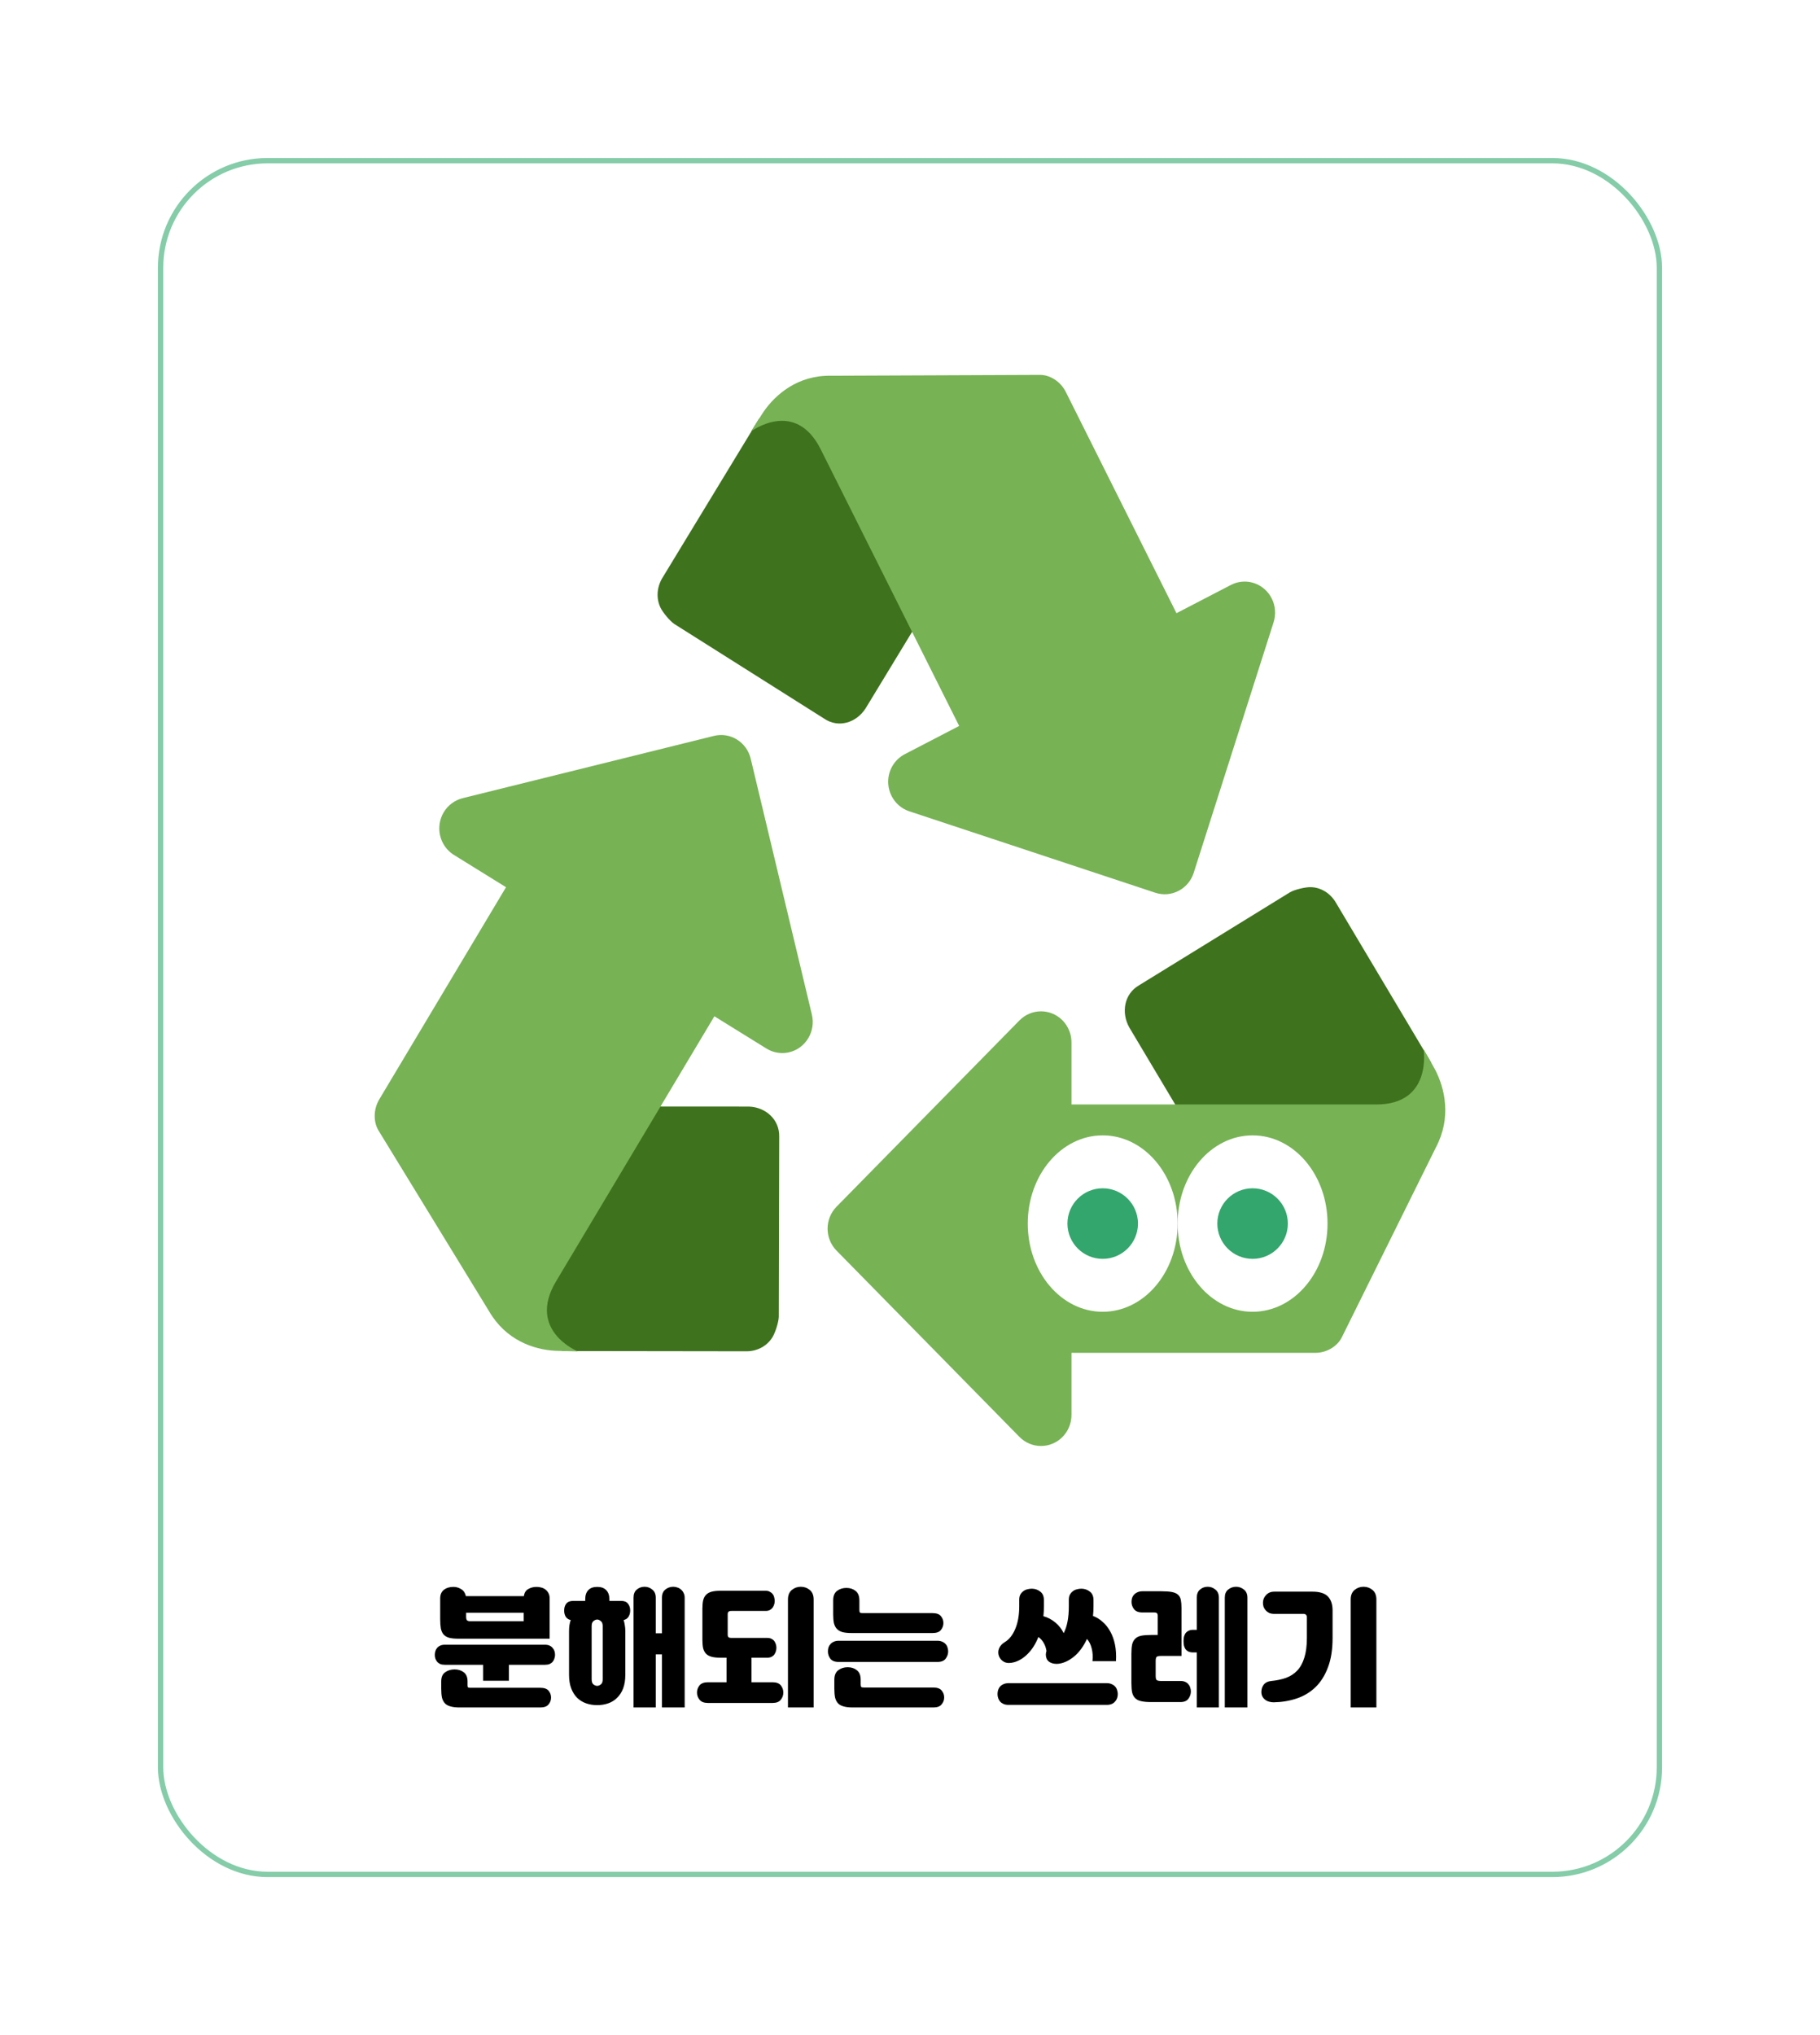 <svg width="340" height="380" viewBox="0 0 340 380" fill="none" xmlns="http://www.w3.org/2000/svg">
<g filter="url(#filter0_d_92_103)">
<rect x="20" y="20" width="300" height="340" rx="23" fill="white"/>
</g>
<path d="M84.705 296.312C85.233 296.312 85.721 296.456 86.169 296.744C86.617 297.016 86.905 297.448 87.033 298.04H97.857C97.953 297.416 98.225 296.976 98.673 296.72C99.137 296.448 99.657 296.312 100.233 296.312C100.537 296.312 100.833 296.352 101.121 296.432C101.425 296.512 101.689 296.64 101.913 296.816C102.137 296.992 102.321 297.216 102.465 297.488C102.609 297.76 102.681 298.088 102.681 298.472V305.984H85.665C84.945 305.984 84.361 305.928 83.913 305.816C83.465 305.688 83.113 305.48 82.857 305.192C82.617 304.904 82.449 304.528 82.353 304.064C82.273 303.6 82.233 303.016 82.233 302.312V298.472C82.233 298.088 82.297 297.76 82.425 297.488C82.569 297.2 82.753 296.976 82.977 296.816C83.217 296.64 83.481 296.512 83.769 296.432C84.073 296.352 84.385 296.312 84.705 296.312ZM90.249 310.856H83.097C82.761 310.856 82.473 310.808 82.233 310.712C81.993 310.6 81.801 310.456 81.657 310.28C81.513 310.104 81.401 309.904 81.321 309.68C81.257 309.456 81.225 309.232 81.225 309.008C81.225 308.784 81.257 308.56 81.321 308.336C81.385 308.112 81.489 307.912 81.633 307.736C81.793 307.544 81.993 307.392 82.233 307.28C82.473 307.168 82.761 307.112 83.097 307.112H101.817C102.153 307.112 102.441 307.168 102.681 307.28C102.921 307.392 103.113 307.544 103.257 307.736C103.417 307.912 103.529 308.112 103.593 308.336C103.657 308.56 103.689 308.784 103.689 309.008C103.689 309.232 103.649 309.456 103.569 309.68C103.505 309.904 103.401 310.104 103.257 310.28C103.113 310.456 102.921 310.6 102.681 310.712C102.441 310.808 102.153 310.856 101.817 310.856H95.073V313.832H90.249V310.856ZM85.857 318.824C85.185 318.824 84.625 318.76 84.177 318.632C83.729 318.52 83.377 318.328 83.121 318.056C82.865 317.784 82.681 317.432 82.569 317C82.473 316.552 82.425 316 82.425 315.344V313.976C82.425 313.16 82.673 312.584 83.169 312.248C83.665 311.896 84.249 311.72 84.921 311.72C85.593 311.72 86.161 311.896 86.625 312.248C87.105 312.6 87.345 313.176 87.345 313.976V314.672C87.345 314.88 87.377 315.016 87.441 315.08C87.505 315.128 87.649 315.152 87.873 315.152H100.929C101.665 315.152 102.185 315.336 102.489 315.704C102.793 316.072 102.945 316.496 102.945 316.976C102.945 317.472 102.785 317.904 102.465 318.272C102.161 318.64 101.649 318.824 100.929 318.824H85.857ZM97.833 302.72V301.136H87.081V301.976C87.081 302.216 87.129 302.4 87.225 302.528C87.337 302.656 87.537 302.72 87.825 302.72H97.833ZM111.561 318.392C110.825 318.392 110.137 318.28 109.497 318.056C108.857 317.832 108.297 317.488 107.817 317.024C107.353 316.56 106.985 315.976 106.713 315.272C106.441 314.552 106.305 313.704 106.305 312.728V304.544C106.305 303.76 106.409 303.08 106.617 302.504C106.201 302.408 105.889 302.2 105.681 301.88C105.489 301.544 105.393 301.16 105.393 300.728C105.393 300.216 105.521 299.792 105.777 299.456C106.049 299.104 106.481 298.928 107.073 298.928H109.329V298.616C109.329 297.896 109.513 297.336 109.881 296.936C110.265 296.52 110.825 296.312 111.561 296.312C112.313 296.312 112.881 296.52 113.265 296.936C113.649 297.336 113.841 297.896 113.841 298.616V298.928H116.049C116.641 298.928 117.065 299.104 117.321 299.456C117.593 299.792 117.729 300.216 117.729 300.728C117.729 301.16 117.625 301.544 117.417 301.88C117.225 302.2 116.921 302.408 116.505 302.504C116.601 302.808 116.673 303.128 116.721 303.464C116.785 303.8 116.817 304.16 116.817 304.544V312.728C116.817 313.704 116.681 314.552 116.409 315.272C116.137 315.976 115.761 316.56 115.281 317.024C114.817 317.488 114.265 317.832 113.625 318.056C112.985 318.28 112.297 318.392 111.561 318.392ZM123.657 308.912H122.505V318.824H118.353V298.328C118.353 297.656 118.553 297.152 118.953 296.816C119.369 296.464 119.857 296.288 120.417 296.288C120.961 296.288 121.441 296.464 121.857 296.816C122.289 297.152 122.505 297.656 122.505 298.328V304.976H123.657V298.328C123.657 297.656 123.865 297.152 124.281 296.816C124.713 296.464 125.209 296.288 125.769 296.288C126.041 296.288 126.305 296.336 126.561 296.432C126.817 296.512 127.041 296.64 127.233 296.816C127.441 296.992 127.601 297.208 127.713 297.464C127.841 297.704 127.905 297.992 127.905 298.328V318.824H123.657V308.912ZM111.561 314.792C111.785 314.792 112.009 314.704 112.233 314.528C112.473 314.352 112.593 314.032 112.593 313.568V303.632C112.593 303.184 112.473 302.872 112.233 302.696C112.009 302.504 111.785 302.408 111.561 302.408C111.337 302.408 111.105 302.504 110.865 302.696C110.641 302.872 110.529 303.184 110.529 303.632V313.568C110.529 314.032 110.641 314.352 110.865 314.528C111.105 314.704 111.337 314.792 111.561 314.792ZM143.049 297.032C143.353 297.032 143.609 297.096 143.817 297.224C144.041 297.336 144.217 297.48 144.345 297.656C144.489 297.832 144.585 298.04 144.633 298.28C144.697 298.504 144.729 298.72 144.729 298.928C144.729 299.136 144.697 299.352 144.633 299.576C144.569 299.784 144.473 299.984 144.345 300.176C144.217 300.352 144.041 300.504 143.817 300.632C143.609 300.744 143.353 300.8 143.049 300.8H136.617C136.169 300.8 135.945 300.992 135.945 301.376V305.24C135.945 305.464 136.001 305.624 136.113 305.72C136.225 305.8 136.393 305.84 136.617 305.84H143.337C143.641 305.84 143.905 305.896 144.129 306.008C144.353 306.12 144.529 306.264 144.657 306.44C144.785 306.616 144.881 306.816 144.945 307.04C145.009 307.248 145.041 307.456 145.041 307.664C145.041 307.888 145.009 308.112 144.945 308.336C144.881 308.544 144.785 308.744 144.657 308.936C144.529 309.112 144.353 309.256 144.129 309.368C143.905 309.48 143.641 309.536 143.337 309.536H140.385V314.12H144.321C145.057 314.12 145.577 314.32 145.881 314.72C146.185 315.104 146.337 315.544 146.337 316.04C146.337 316.552 146.177 317 145.857 317.384C145.553 317.784 145.041 317.984 144.321 317.984H132.249C131.529 317.984 131.009 317.784 130.689 317.384C130.369 317 130.209 316.552 130.209 316.04C130.209 315.544 130.361 315.104 130.665 314.72C130.985 314.32 131.513 314.12 132.249 314.12H135.729V309.536H134.625C133.953 309.536 133.401 309.48 132.969 309.368C132.537 309.256 132.185 309.072 131.913 308.816C131.657 308.544 131.473 308.2 131.361 307.784C131.265 307.352 131.217 306.824 131.217 306.2V300.368C131.217 299.744 131.265 299.224 131.361 298.808C131.473 298.376 131.657 298.032 131.913 297.776C132.185 297.504 132.537 297.312 132.969 297.2C133.401 297.088 133.953 297.032 134.625 297.032H143.049ZM147.201 318.824V298.664C147.201 297.88 147.441 297.288 147.921 296.888C148.401 296.488 148.961 296.288 149.601 296.288C150.241 296.288 150.801 296.488 151.281 296.888C151.761 297.288 152.001 297.88 152.001 298.664V318.824H147.201ZM159.297 318.824C158.625 318.824 158.065 318.76 157.617 318.632C157.169 318.52 156.817 318.328 156.561 318.056C156.305 317.784 156.121 317.432 156.009 317C155.913 316.552 155.865 316 155.865 315.344V313.64C155.865 312.824 156.113 312.232 156.609 311.864C157.105 311.496 157.689 311.312 158.361 311.312C159.033 311.312 159.601 311.496 160.065 311.864C160.545 312.232 160.785 312.824 160.785 313.64V314.504C160.785 314.776 160.825 314.944 160.905 315.008C160.985 315.072 161.161 315.104 161.433 315.104H174.369C175.105 315.104 175.625 315.296 175.929 315.68C176.233 316.048 176.385 316.472 176.385 316.952C176.385 317.448 176.225 317.88 175.905 318.248C175.601 318.632 175.089 318.824 174.369 318.824H159.297ZM159.081 304.928C158.409 304.928 157.849 304.872 157.401 304.76C156.953 304.632 156.601 304.432 156.345 304.16C156.089 303.888 155.905 303.536 155.793 303.104C155.697 302.656 155.649 302.104 155.649 301.448V298.832C155.649 298.016 155.889 297.424 156.369 297.056C156.865 296.688 157.449 296.504 158.121 296.504C158.793 296.504 159.361 296.688 159.825 297.056C160.305 297.424 160.545 298.016 160.545 298.832V300.608C160.545 300.88 160.585 301.048 160.665 301.112C160.745 301.176 160.921 301.208 161.193 301.208H174.225C174.961 301.208 175.481 301.4 175.785 301.784C176.089 302.152 176.241 302.576 176.241 303.056C176.241 303.552 176.081 303.992 175.761 304.376C175.457 304.744 174.945 304.928 174.225 304.928H159.081ZM175.113 306.368C175.481 306.368 175.793 306.432 176.049 306.56C176.305 306.672 176.513 306.824 176.673 307.016C176.833 307.192 176.945 307.4 177.009 307.64C177.089 307.88 177.129 308.12 177.129 308.36C177.129 308.856 176.969 309.312 176.649 309.728C176.345 310.128 175.833 310.328 175.113 310.328H156.681C155.961 310.328 155.441 310.128 155.121 309.728C154.817 309.312 154.665 308.856 154.665 308.36C154.665 308.12 154.697 307.88 154.761 307.64C154.841 307.4 154.961 307.192 155.121 307.016C155.281 306.824 155.489 306.672 155.745 306.56C156.001 306.432 156.313 306.368 156.681 306.368H175.113ZM187.695 306.632C188.527 306.136 189.183 305.312 189.663 304.16C190.159 302.992 190.407 301.584 190.407 299.936V298.712C190.407 298.344 190.471 298.032 190.599 297.776C190.743 297.504 190.927 297.288 191.151 297.128C191.375 296.952 191.623 296.832 191.895 296.768C192.183 296.688 192.479 296.648 192.783 296.648C193.391 296.664 193.911 296.848 194.343 297.2C194.791 297.536 195.015 298.064 195.015 298.784V299.96C195.015 300.28 195.007 300.592 194.991 300.896C194.975 301.2 194.951 301.496 194.919 301.784C195.735 302.008 196.479 302.4 197.151 302.96C197.823 303.52 198.343 304.184 198.711 304.952C199.351 303.72 199.671 302.056 199.671 299.96V298.712C199.671 298.344 199.735 298.032 199.863 297.776C200.007 297.504 200.191 297.288 200.415 297.128C200.639 296.952 200.887 296.832 201.159 296.768C201.447 296.688 201.743 296.648 202.047 296.648C202.655 296.664 203.175 296.848 203.607 297.2C204.055 297.536 204.279 298.064 204.279 298.784V299.96C204.279 300.28 204.271 300.592 204.255 300.896C204.239 301.184 204.215 301.464 204.183 301.736C204.839 301.976 205.439 302.344 205.983 302.84C206.543 303.32 207.015 303.912 207.399 304.616C207.799 305.32 208.095 306.136 208.287 307.064C208.479 307.992 208.543 309.032 208.479 310.184H204.087C204.183 309.336 204.135 308.544 203.943 307.808C203.767 307.072 203.471 306.48 203.055 306.032C202.463 307.312 201.743 308.336 200.895 309.104C200.047 309.856 199.175 310.344 198.279 310.568C197.671 310.728 197.095 310.728 196.551 310.568C196.007 310.392 195.655 310.08 195.495 309.632C195.415 309.408 195.375 309.184 195.375 308.96C195.375 308.736 195.415 308.512 195.495 308.288C195.415 307.744 195.247 307.248 194.991 306.8C194.735 306.336 194.399 305.96 193.983 305.672C193.471 306.952 192.815 307.992 192.015 308.792C191.231 309.592 190.383 310.12 189.471 310.376C188.719 310.584 188.095 310.568 187.599 310.328C187.119 310.072 186.791 309.704 186.615 309.224C186.439 308.744 186.447 308.272 186.639 307.808C186.831 307.328 187.183 306.936 187.695 306.632ZM206.751 314.288C207.119 314.288 207.431 314.352 207.687 314.48C207.959 314.592 208.175 314.744 208.335 314.936C208.511 315.128 208.631 315.352 208.695 315.608C208.775 315.848 208.815 316.088 208.815 316.328C208.815 316.584 208.775 316.832 208.695 317.072C208.615 317.312 208.487 317.528 208.311 317.72C208.151 317.912 207.943 318.064 207.687 318.176C207.431 318.288 207.119 318.344 206.751 318.344H188.415C188.047 318.344 187.735 318.288 187.479 318.176C187.223 318.064 187.007 317.912 186.831 317.72C186.671 317.528 186.551 317.312 186.471 317.072C186.391 316.832 186.351 316.584 186.351 316.328C186.351 316.088 186.383 315.848 186.447 315.608C186.527 315.352 186.647 315.128 186.807 314.936C186.983 314.744 187.199 314.592 187.455 314.48C187.727 314.352 188.047 314.288 188.415 314.288H206.751ZM215.895 312.92C215.895 313.336 215.959 313.6 216.087 313.712C216.231 313.824 216.511 313.88 216.927 313.88H220.527C220.879 313.88 221.175 313.936 221.415 314.048C221.671 314.16 221.871 314.312 222.015 314.504C222.175 314.68 222.287 314.888 222.351 315.128C222.431 315.352 222.471 315.584 222.471 315.824C222.471 316.32 222.319 316.776 222.015 317.192C221.711 317.608 221.215 317.816 220.527 317.816H215.007C214.271 317.816 213.663 317.76 213.183 317.648C212.719 317.552 212.351 317.368 212.079 317.096C211.807 316.84 211.615 316.488 211.503 316.04C211.407 315.576 211.359 314.984 211.359 314.264V308.792C211.359 308.072 211.407 307.488 211.503 307.04C211.615 306.592 211.807 306.24 212.079 305.984C212.351 305.712 212.719 305.528 213.183 305.432C213.663 305.336 214.271 305.288 215.007 305.288H216.279V301.712C216.279 301.472 216.231 301.312 216.135 301.232C216.039 301.136 215.871 301.088 215.631 301.088H213.423C212.703 301.088 212.183 300.888 211.863 300.488C211.543 300.072 211.383 299.616 211.383 299.12C211.383 298.88 211.415 298.64 211.479 298.4C211.559 298.16 211.679 297.952 211.839 297.776C212.015 297.584 212.231 297.432 212.487 297.32C212.743 297.192 213.055 297.128 213.423 297.128H216.999C217.815 297.128 218.463 297.176 218.943 297.272C219.439 297.368 219.815 297.536 220.071 297.776C220.343 298.016 220.519 298.344 220.599 298.76C220.679 299.16 220.719 299.672 220.719 300.296V309.2H216.927C216.511 309.2 216.231 309.256 216.087 309.368C215.959 309.48 215.895 309.744 215.895 310.16V312.92ZM223.575 308.552H222.927C222.559 308.552 222.255 308.496 222.015 308.384C221.791 308.272 221.607 308.12 221.463 307.928C221.335 307.736 221.239 307.512 221.175 307.256C221.127 307 221.103 306.728 221.103 306.44C221.103 306.168 221.127 305.904 221.175 305.648C221.239 305.392 221.335 305.168 221.463 304.976C221.607 304.784 221.791 304.632 222.015 304.52C222.255 304.392 222.559 304.328 222.927 304.328H223.575V298.328C223.575 297.656 223.775 297.152 224.175 296.816C224.575 296.464 225.055 296.288 225.615 296.288C226.159 296.288 226.639 296.464 227.055 296.816C227.487 297.152 227.703 297.656 227.703 298.328V318.824H223.575V308.552ZM228.807 298.328C228.807 297.656 229.015 297.152 229.431 296.816C229.863 296.464 230.359 296.288 230.919 296.288C231.463 296.288 231.951 296.464 232.383 296.816C232.815 297.152 233.031 297.656 233.031 298.328V318.824H228.807V298.328ZM252.327 318.824V298.664C252.327 297.88 252.567 297.288 253.047 296.888C253.527 296.488 254.087 296.288 254.727 296.288C255.367 296.288 255.927 296.488 256.407 296.888C256.887 297.288 257.127 297.88 257.127 298.664V318.824H252.327ZM237.495 313.88C238.503 313.784 239.415 313.592 240.231 313.304C241.063 313 241.767 312.544 242.343 311.936C242.919 311.328 243.359 310.528 243.663 309.536C243.983 308.544 244.143 307.312 244.143 305.84V301.952C244.143 301.776 244.087 301.632 243.975 301.52C243.879 301.408 243.735 301.352 243.543 301.352H238.071C237.703 301.352 237.383 301.296 237.111 301.184C236.855 301.056 236.639 300.896 236.463 300.704C236.287 300.512 236.151 300.296 236.055 300.056C235.975 299.8 235.935 299.544 235.935 299.288C235.935 299.048 235.975 298.808 236.055 298.568C236.151 298.312 236.287 298.088 236.463 297.896C236.639 297.688 236.855 297.52 237.111 297.392C237.383 297.264 237.703 297.2 238.071 297.2H245.175C246.535 297.2 247.503 297.504 248.079 298.112C248.655 298.72 248.943 299.584 248.943 300.704V305.864C248.943 308.008 248.655 309.832 248.079 311.336C247.519 312.84 246.743 314.072 245.751 315.032C244.759 315.992 243.591 316.696 242.247 317.144C240.919 317.592 239.487 317.832 237.951 317.864C237.663 317.864 237.375 317.824 237.087 317.744C236.799 317.664 236.543 317.536 236.319 317.36C236.111 317.2 235.943 316.992 235.815 316.736C235.687 316.48 235.631 316.168 235.647 315.8C235.679 315.288 235.839 314.856 236.127 314.504C236.431 314.152 236.887 313.944 237.495 313.88Z" fill="black"/>
<rect x="30" y="30" width="280" height="320" rx="20" stroke="#85CCA9"/>
<path d="M240.035 235.217C238.054 235.217 236.134 234.168 235.086 232.296L210.969 191.855C209.408 189.078 210.018 185.6 212.745 184.006L240.981 166.614C241.869 166.099 243.805 165.652 244.762 165.652C246.744 165.652 248.589 166.8 249.637 168.672L267.331 198.365L268.265 211.304C269.825 214.081 262.809 218.168 260.076 219.757L242.849 234.452C241.966 234.974 240.992 235.217 240.035 235.217V235.217Z" fill="#3E721D"/>
<path d="M200.165 252.609C197.016 252.609 194.471 250.017 194.471 246.812V212.029C194.471 208.823 197.016 206.232 200.165 206.232H257.114C267.65 206.232 265.941 195.907 265.941 195.907C265.941 195.907 267.804 199.165 268.077 199.681C269.939 203.241 271.175 208.678 268.271 214.203L250.679 249.693C249.853 251.368 247.883 252.609 245.725 252.609H200.165V252.609Z" fill="#77B255"/>
<path d="M194.47 270C192.99 270 191.532 269.409 190.444 268.301L156.275 233.519C154.048 231.252 154.048 227.588 156.275 225.322L190.444 190.539C191.532 189.432 192.99 188.841 194.47 188.841C195.205 188.841 195.945 188.98 196.652 189.281C198.781 190.174 200.165 192.296 200.165 194.638V264.203C200.165 266.545 198.781 268.667 196.652 269.559C195.945 269.861 195.205 270 194.47 270Z" fill="#77B255"/>
<path d="M186.458 86.226C187.358 88.023 187.312 90.238 186.151 92.046L161.702 132.278C159.977 134.962 156.657 135.983 154.026 134.226L125.984 116.522C125.13 115.948 123.854 114.394 123.421 113.53C122.522 111.733 122.687 109.542 123.849 107.733L141.799 78.203L152.699 71.484C154.424 68.8 161.184 73.31 163.821 75.073L184.499 84.023C185.365 84.597 186.025 85.368 186.458 86.226Z" fill="#3E721D"/>
<path d="M219.779 114.493C221.208 117.351 220.103 120.835 217.29 122.296L186.84 138.087C184.038 139.536 180.609 138.406 179.186 135.554L153.319 83.901C148.541 74.342 140.278 80.58 140.278 80.58C140.278 80.58 142.283 77.415 142.613 76.927C144.885 73.623 149.077 70.041 155.233 70.162L194.294 70C196.139 70 198.115 71.212 199.101 73.171L219.779 114.493V114.493Z" fill="#77B255"/>
<path d="M237.587 111.768C238.259 113.107 238.401 114.696 237.929 116.186L223.002 162.974C222.034 166.017 218.822 167.681 215.827 166.696L169.869 151.49C168.4 151.009 167.227 149.954 166.549 148.615C166.213 147.954 166.002 147.212 165.94 146.435C165.757 144.093 166.987 141.878 169.038 140.817L229.927 109.235C231.977 108.168 234.455 108.458 236.209 109.988C236.795 110.487 237.257 111.101 237.587 111.768V111.768Z" fill="#77B255"/>
<path d="M88.403 209.374C89.434 207.652 91.308 206.533 93.426 206.597L139.902 206.626C143.051 206.725 145.648 209.061 145.568 212.261L145.489 245.855C145.46 246.899 144.828 248.823 144.333 249.646C143.302 251.368 141.377 252.383 139.259 252.319L105.146 252.272L93.796 246.365C90.658 246.267 90.875 238.046 90.955 234.852L87.578 212.22C87.6 211.183 87.908 210.203 88.403 209.374V209.374Z" fill="#3E721D"/>
<path d="M94.531 165.664C96.166 162.927 99.668 162.058 102.356 163.722L131.548 181.803C134.242 183.467 135.09 187.026 133.456 189.768L103.859 239.293C98.392 248.452 107.943 252.336 107.943 252.336C107.943 252.336 104.241 252.255 103.666 252.22C99.702 252 94.503 250.243 91.371 244.852L70.721 211.113C69.747 209.519 69.73 207.159 70.852 205.281L94.531 165.664V165.664Z" fill="#77B255"/>
<path d="M82.891 151.675C83.666 150.377 84.913 149.426 86.411 149.043L133.365 137.414C136.423 136.649 139.498 138.556 140.244 141.67L151.674 189.461C152.038 190.991 151.771 192.556 151.002 193.849C150.626 194.481 150.119 195.055 149.499 195.519C147.642 196.899 145.148 197.003 143.177 195.785L84.805 159.641C82.834 158.417 81.781 156.11 82.134 153.797C82.248 153.02 82.51 152.313 82.891 151.675V151.675Z" fill="#77B255"/>
<ellipse cx="206" cy="228.471" rx="14" ry="16.471" fill="white"/>
<ellipse cx="234" cy="228.471" rx="14" ry="16.471" fill="white"/>
<circle cx="206" cy="228.471" r="6.588" fill="#33A66D"/>
<circle cx="234" cy="228.471" r="6.588" fill="#33A66D"/>
<defs>
<filter id="filter0_d_92_103" x="0" y="0" width="340" height="380" filterUnits="userSpaceOnUse" color-interpolation-filters="sRGB">
<feFlood flood-opacity="0" result="BackgroundImageFix"/>
<feColorMatrix in="SourceAlpha" type="matrix" values="0 0 0 0 0 0 0 0 0 0 0 0 0 0 0 0 0 0 127 0" result="hardAlpha"/>
<feOffset/>
<feGaussianBlur stdDeviation="10"/>
<feComposite in2="hardAlpha" operator="out"/>
<feColorMatrix type="matrix" values="0 0 0 0 0 0 0 0 0 0 0 0 0 0 0 0 0 0 0.16 0"/>
<feBlend mode="normal" in2="BackgroundImageFix" result="effect1_dropShadow_92_103"/>
<feBlend mode="normal" in="SourceGraphic" in2="effect1_dropShadow_92_103" result="shape"/>
</filter>
</defs>
</svg>
